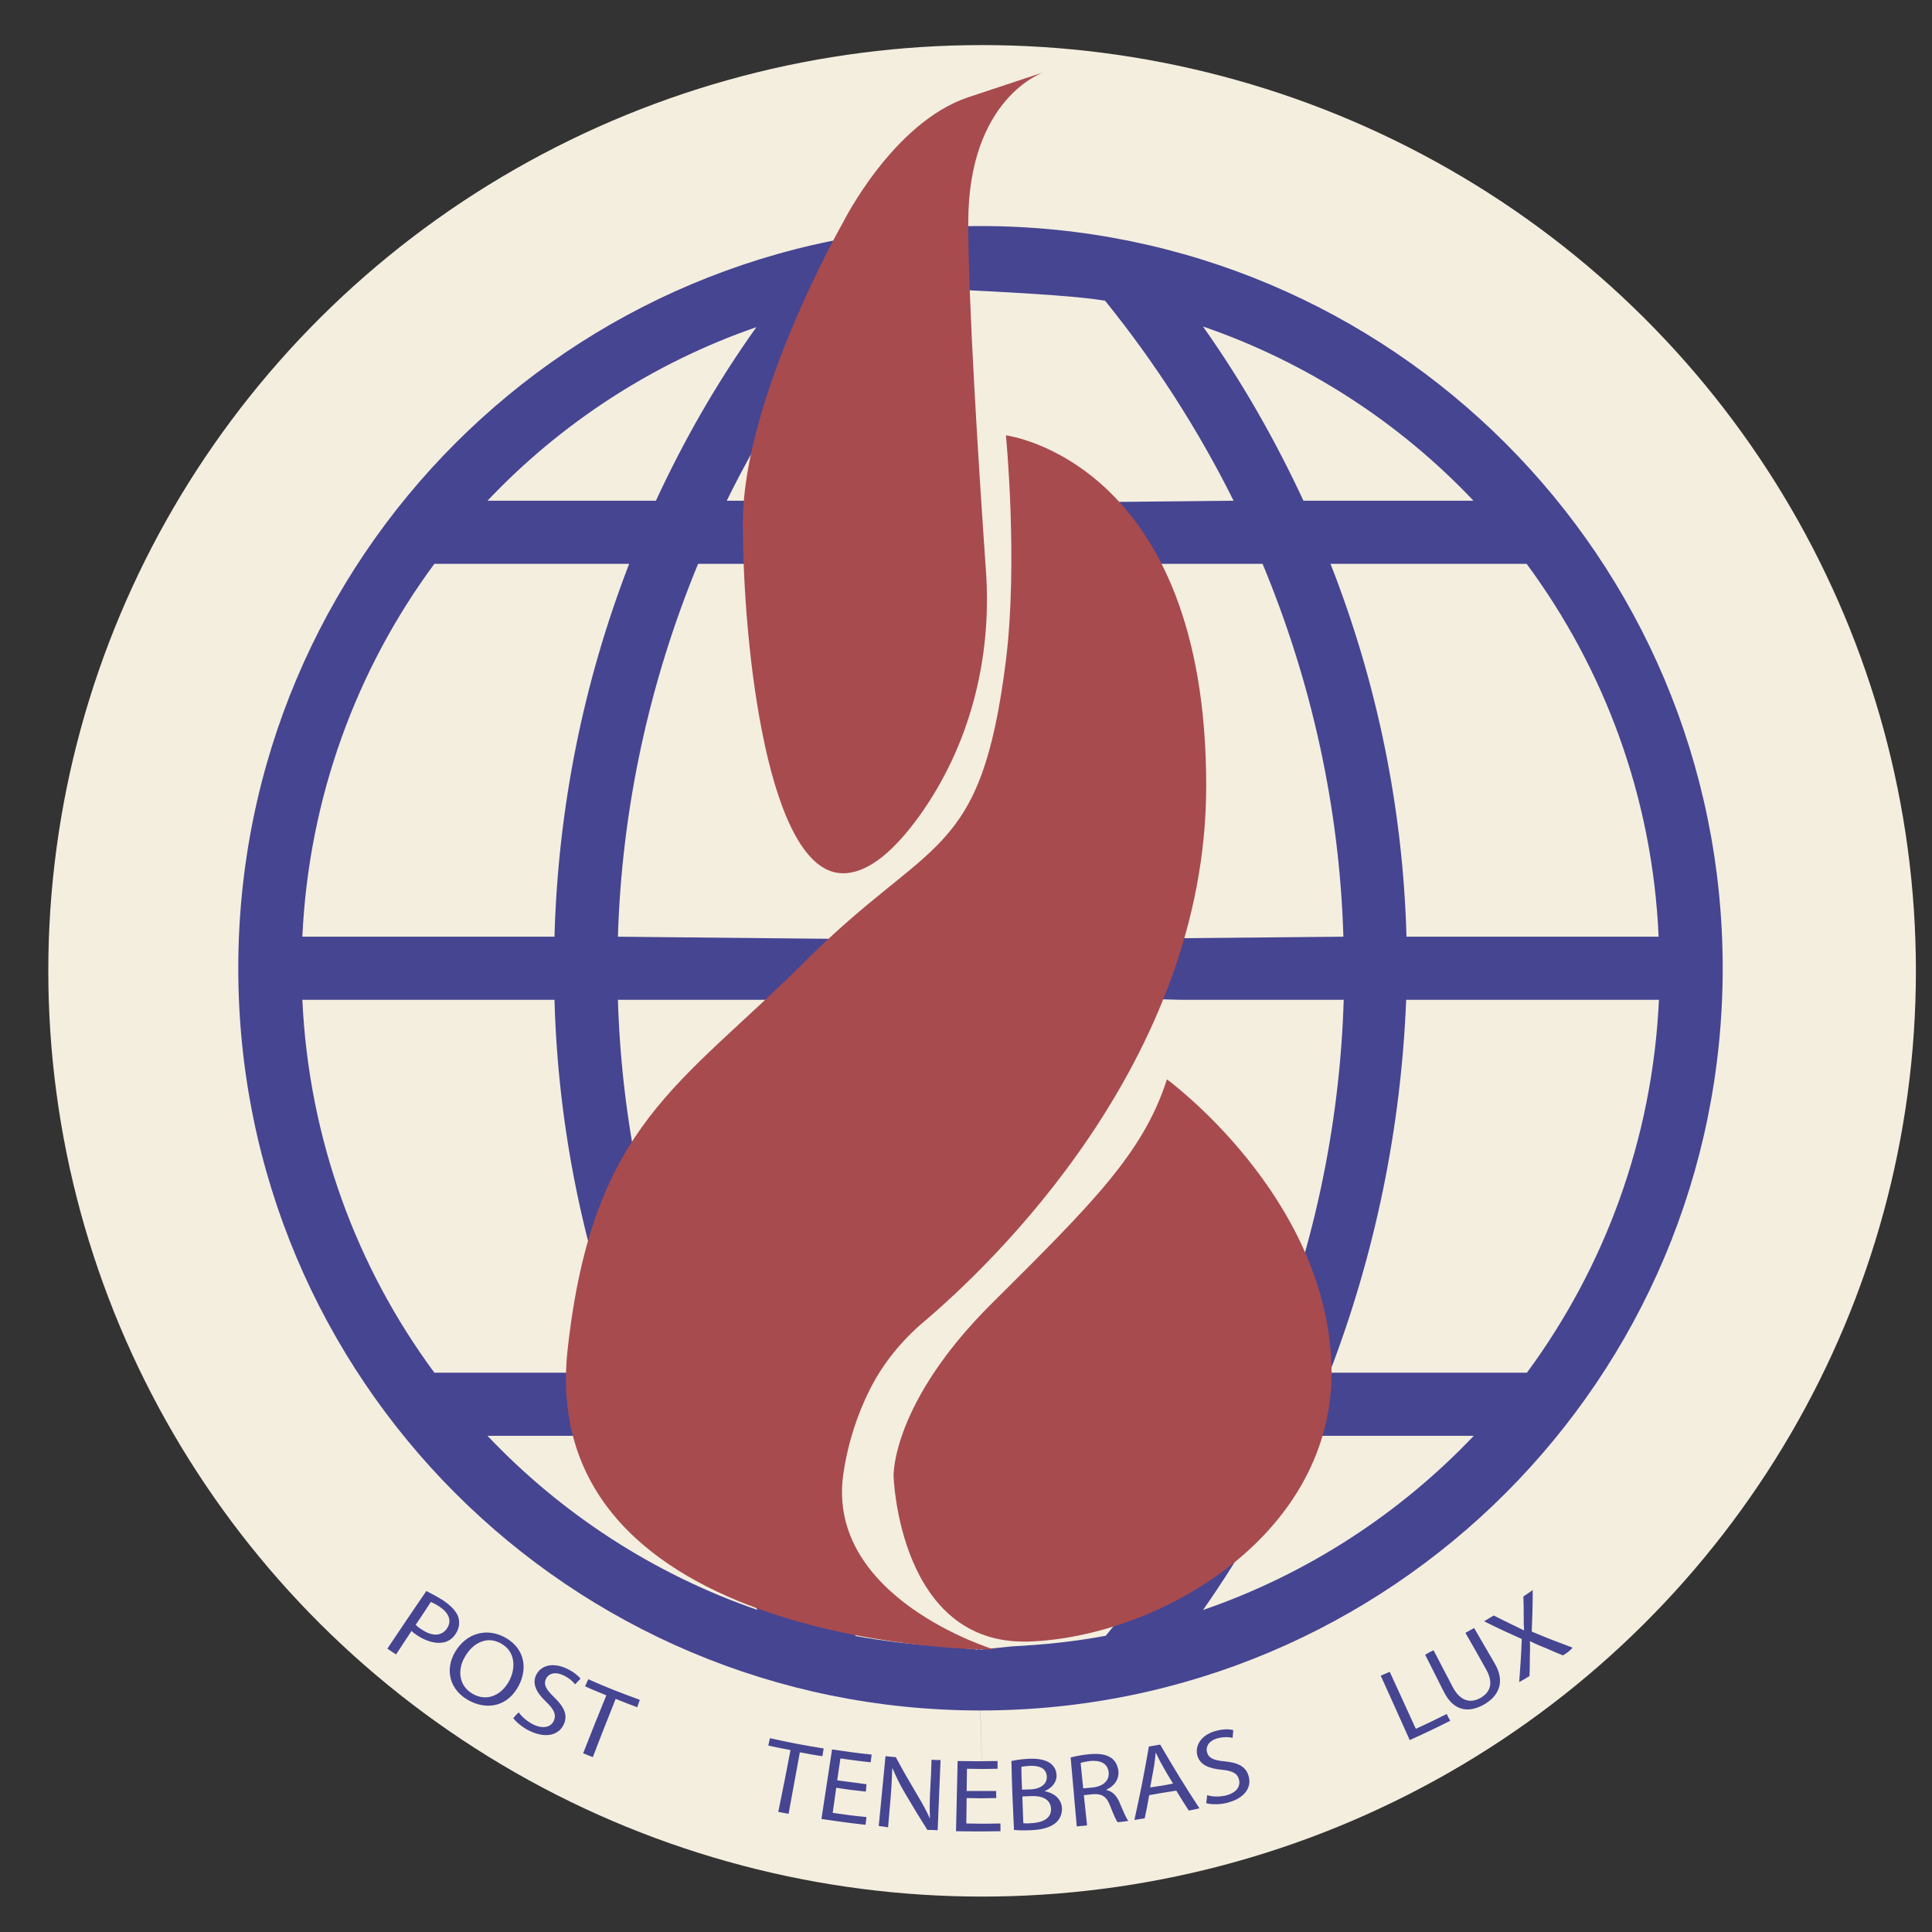 <svg xmlns="http://www.w3.org/2000/svg" viewBox="0 0 600 600"><rect x="0" y="0" width="600" height="600" fill="#333333" stroke="none"/><ellipse cx="305" cy="301.5" rx="290" ry="287.5" fill="#f4eedf"/><g><path fill="#464592" d="M132.4 494.1c1.4.7 3.1 1.6 5.2 2.9 2.5 1.7 4.1 3.4 4.7 5.1.5 1.6.4 3.3-.6 5-1 1.7-2.4 2.7-4.1 3-2.2.4-5-.3-7.7-2-.8-.5-1.5-1-2.1-1.6-1.9 2.9-2.9 4.4-4.8 7.3-1.1-.7-1.7-1.1-2.7-1.8 4.8-7.2 7.2-10.7 12.1-17.9zm-3.3 10.5c.5.5 1.2 1.1 2.1 1.6 3.2 2.1 6.1 1.9 7.7-.6 1.5-2.4.4-4.8-2.5-6.7-1.1-.7-2.1-1.2-2.6-1.4-1.9 2.9-2.8 4.3-4.7 7.1zM161.2 523.3c-3.4 6.7-9.9 7.9-15.6 4.8-5.9-3.2-7.6-9.5-4.2-15.2 3.6-5.9 9.9-7.4 15.4-4.4 5.7 3.1 7.3 9 4.4 14.8zm-16.8-8.8c-2.4 4-2 9.1 2.5 11.6s9 .2 11.3-4.2c2-3.9 1.9-9-2.6-11.5-4.4-2.5-8.8-.1-11.2 4.1zM161.1 531.8c.9 1.3 2.6 2.8 4.6 3.8 3 1.4 5.4.8 6.3-1.2.8-1.9.1-3.5-2.4-5.9-3-2.8-4.4-5.6-3.1-8.3 1.5-3.1 5.3-4 9.5-2 2.2 1 3.5 2.2 4.3 3.1-.7.7-1 1.1-1.7 1.8-.5-.7-1.7-1.9-3.6-2.8-2.9-1.4-4.8-.3-5.4 1-.9 1.8 0 3.4 2.5 5.8 3.1 3 4.3 5.5 3 8.4-1.4 3.1-5.2 4.6-10.5 2.1-2.2-1-4.3-2.8-5.2-4 .6-.7.9-1.1 1.7-1.8zM188.3 526.5c-2.6-1.1-4-1.6-6.6-2.8.4-.9.6-1.3 1-2.2 6.3 2.8 9.5 4 16 6.4-.3.9-.5 1.4-.8 2.3-2.7-1-4-1.5-6.7-2.6-2.9 7.2-4.3 10.9-7.1 18.1-1.2-.5-1.8-.7-3-1.2 2.8-7.2 4.3-10.8 7.2-18zM245.5 543.5c-2.8-.5-4.1-.8-6.9-1.4.2-.9.3-1.4.5-2.3 6.7 1.5 10 2.1 16.7 3.2-.2.9-.2 1.4-.4 2.4-2.8-.4-4.2-.7-7-1.2-1.4 7.6-2.1 11.5-3.5 19.1-1.3-.2-1.9-.4-3.2-.6 1.6-7.7 2.3-11.5 3.8-19.2zM268.9 556.4c-3.7-.4-5.5-.6-9.2-1.2-.4 3.1-.7 4.7-1.1 7.8 4.2.6 6.3.9 10.5 1.3-.1.9-.2 1.4-.3 2.4-5.5-.6-8.2-1-13.7-1.8 1.3-8.6 2-13 3.3-21.6 4.9.7 7.4 1.1 12.3 1.6-.1.9-.2 1.4-.3 2.4-3.8-.4-5.7-.7-9.4-1.2-.4 2.7-.6 4.1-1 6.8 3.6.5 5.5.7 9.1 1.2-.1.9-.1 1.4-.2 2.3zM272.9 567.1c.8-8.7 1.3-13 2.1-21.7 1.3.1 1.9.2 3.2.3 2.5 4.7 3.9 7 6.6 11.6 1.6 2.7 2.9 5 3.9 7.3h.1c-.1-2.9-.1-5.6.1-9 .2-3.7.3-5.5.4-9.1 1.1.1 1.7.1 2.8.1-.4 8.7-.5 13.1-.9 21.8-1.3-.1-1.9-.1-3.2-.1-2.9-4.6-4.3-6.9-7-11.5-1.5-2.5-2.8-5.2-3.8-7.6h-.1c-.1 2.8-.2 5.4-.5 9-.3 3.7-.5 5.6-.8 9.3-1.1-.2-1.7-.3-2.9-.4zM309.4 558.4c-3.7.1-5.5.1-9.2 0 0 3.1-.1 4.7-.1 7.9 4.2.1 6.3.1 10.6 0v2.4c-5.5.1-8.3.1-13.8 0l.5-21.8c4.9.1 7.4.1 12.4 0v2.4c-3.8.1-5.7.1-9.5 0 0 2.8-.1 4.1-.1 6.9h9.2c-.1.8 0 1.2 0 2.2zM314.1 546.9c1.3-.3 3.3-.6 5.4-.7 3-.1 4.9.3 6.4 1.2 1.2.8 2.1 2 2.2 3.7.2 2.1-1.2 4.1-3.6 5.1v.1c2.3.4 5 1.9 5.3 5.1.1 1.9-.6 3.4-1.7 4.5-1.6 1.5-4.3 2.4-8.3 2.5-2.2.1-3.9 0-4.9-.1-.4-8.5-.6-12.8-.8-21.4zm3.3 8.9c1.1 0 1.7-.1 2.8-.1 3.2-.2 5-1.8 4.9-4-.2-2.6-2.3-3.4-5.3-3.3-1.4.1-2.1.2-2.6.3 0 2.9.1 4.3.2 7.1zm.4 10.4c.6.1 1.5.1 2.6 0 3.3-.2 6.2-1.4 6-4.6-.2-3-3.1-4-6.4-3.8-1 0-1.5.1-2.5.1.1 3.3.2 5 .3 8.3zM332.5 545.8c1.5-.4 3.6-.8 5.6-1 3.1-.3 5.2 0 6.8 1 1.3.8 2.1 2.2 2.4 3.9.4 2.9-1.3 5-3.7 6.1v.1c1.9.4 3.2 1.8 4.1 3.9 1.2 2.9 2.1 4.9 2.7 5.7-1.3.2-2 .3-3.3.4-.5-.6-1.3-2.4-2.3-5-1.1-2.9-2.5-3.9-5.3-3.7-1.2.1-1.7.2-2.9.3.4 3.8.6 5.6 1 9.4-1.3.1-1.9.2-3.2.3-.8-8.5-1.1-12.8-1.9-21.4zm3.9 9.6c1.2-.1 1.9-.2 3.1-.3 3.3-.4 5.1-2.3 4.8-4.8-.4-2.8-2.7-3.7-5.8-3.4-1.4.2-2.4.4-2.9.6.3 3.2.5 4.8.8 7.9zM356.9 557.5c-.5 2.9-.8 4.3-1.4 7.2-1.3.2-1.9.3-3.2.5 2-9.1 2.9-13.7 4.5-22.8 1.4-.2 2.1-.4 3.5-.6 4.7 8 7.1 12 12.2 19.8-1.3.3-2 .4-3.3.7-1.6-2.5-2.4-3.7-3.9-6.2-3.3.5-5 .8-8.4 1.4zm7.4-3.6c-1.4-2.3-2.1-3.4-3.4-5.8-.8-1.3-1.3-2.5-1.9-3.7h-.1c-.1 1.3-.3 2.7-.5 4.1-.5 2.6-.7 4-1.2 6.6 2.8-.4 4.2-.6 7.1-1.2zM374.9 557.5c1.5.5 3.7.6 5.8.1 3.2-.8 4.6-2.7 4.1-4.9-.5-2-2.1-2.8-5.5-3.1-4-.4-6.8-1.6-7.5-4.6-.7-3.3 1.6-6.4 6-7.5 2.3-.6 4.1-.5 5.2-.2-.1 1-.1 1.5-.2 2.4-.8-.2-2.5-.4-4.5.1-3.1.8-3.8 2.8-3.5 4.2.5 2 2.1 2.7 5.5 3 4.2.4 6.7 1.6 7.5 4.7.9 3.3-1.1 6.8-6.8 8.2-2.3.6-5 .5-6.4.1.1-1 .2-1.5.3-2.5zM428.8 520.4c1.1-.5 1.7-.7 2.8-1.2 3.2 7.1 4.9 10.6 8.1 17.7 3.9-1.8 5.8-2.7 9.6-4.6.4.8.6 1.3 1.1 2.1-5 2.5-7.5 3.7-12.6 6-3.6-8.1-5.4-12-9-20zM445.2 512.5l6 11.5c2.3 4.3 5.4 5 8.4 3.4 3.3-1.8 4.3-4.8 1.9-9-2.5-4.5-3.8-6.8-6.4-11.3 1.1-.6 1.6-.9 2.7-1.5 2.6 4.4 3.8 6.6 6.4 11 3.4 5.8 1.2 10.3-3.6 12.9-4.6 2.5-9.2 1.9-12.2-4.1-2.3-4.6-3.5-6.9-5.8-11.5 1-.6 1.5-.9 2.6-1.4zM485.4 514.1c-2.2-.9-3.2-1.3-5.4-2.3-2.1-.8-3.4-1.4-4.8-2.1h-.1c.1 1.4.1 2.8 0 5.1 0 2.3 0 3.4-.1 5.7-1.3.8-1.9 1.2-3.2 1.9.4-5.4.6-8.1.8-13.4-4.7-2.1-7.1-3.2-11.7-5.5 1.2-.7 1.8-1.1 3-1.8 2.1 1.1 3.2 1.6 5.4 2.7 1.5.7 2.7 1.3 3.9 1.9 0 0 .1 0 .1-.1-.1-1.5-.1-2.6-.1-4.3 0-2.4 0-3.7-.1-6.1 1.2-.8 1.8-1.2 2.9-2 0 5.2-.1 7.7-.3 12.9 5 2.1 7.6 3.1 12.7 5-1 1.1-1.7 1.6-3 2.4z"/><g><path fill="#464592" d="M298.4 261.6l2.3 112.5c.4 0 .9-.1 1.3-.1h.4l-1.7-112.1c-.8 0-1.6-.2-2.3-.3z"/><path fill="#464592" d="M304.5 70.2C177 70.2 74 173.2 74 300.7s103 230.5 230.5 230.5S535 428.1 535 300.7 432 70.2 304.5 70.2zm169.6 104.9c24.1 32.6 39.1 72.4 41 115.8h-78.3c-1.1-40-9.2-79.1-23.6-115.8h60.9zm-16.5-19.6h-52.8c-8.8-18.9-19.1-37-31.2-54.1 32.3 11.1 61.1 29.9 84 54.1zm-222.7-53.9c-12.2 17.1-22.5 35.1-31.2 53.9h-52.3c22.8-24.1 51.4-42.8 83.5-53.9zm-100 73.5h60.5c-14.2 36.7-22.1 75.8-23.2 115.8H93.9c2-43.3 16.9-83.2 41-115.8zm0 251.2c-24.1-32.6-39-72.5-41-115.8h78.3c1.1 40 9.2 79.1 23.6 115.8h-60.9zm16.5 19.6h52.8c8.8 18.9 19.1 37 31.1 54.1-32.2-11.1-61-29.9-83.9-54.1zm162.8 65.4l-9.7 1-.5-.3c-.4 0 .4 0 0 0-.1 0 2.2 84 0 0l-.4.3-8.9-.9c-9.8-.5-19.5-1.6-28.9-3.3-15.6-19.3-29-40.2-39.9-62.1h33.5c-1.7-6.2-3.3-12.8-4.8-19.7H217c-15.2-36.6-23.9-75.7-25.1-115.8h50.8c0-3.1 15-6.7 15-9.8 0-3.4 13.5-5.6 13.5-9l-79.3-.8c1.2-40 9.8-79.2 24.9-115.8h38c1.5-6.9 3.1-13.4 4.8-19.6h-33.9c10.9-22.2 24.3-43 40.1-62.1 9.4-1.8 19.1-2.8 29-3.3l2.6 122.5c.8-.2 1.7-.4 2.5-.5L298 90c9.8.5 35.8 1.7 45.2 3.4 15.6 19.3 29 40.2 39.9 62.1l-49.1.5c1.7 6.2 19 12.2 20.5 19.1h37.6c15.2 36.5 23.9 75.7 25.1 115.8l-86.5.8c0 3.4-6.3 8.3-6.3 11.7 0 3.1 4.5 6.3 42.3 7.1h50.6c-1.2 40-9.8 79.2-24.9 115.8h-37.6c-1.5 6.9-3.1 13.4-4.7 19.6h33.4c-10.9 22.2-24.3 43-40.1 62.1-9.6 1.8-19.3 2.8-29.2 3.3zm59.4-11.3c12-17.1 22.3-35.3 31-54.1h53.1c-23 24.2-51.8 43-84.1 54.1zm39.3-73.7c14.1-36.7 22.2-75.8 23.8-115.8h78.5c-2 43.3-16.9 83.1-41 115.8h-61.3z"/></g></g><g><path fill="#a84b4e" d="M324 22.5s-23.3 7.8-23.3 46.6c0 24.9 3.2 75.3 5.5 108.3 1.9 27.1-5 54.3-20.9 76.3-7.2 9.9-15.3 17.5-23.5 17.5-23.3 0-31.1-70-31.1-108.8s31.1-93.3 31.1-93.3 15.5-31.1 38.9-38.9 23.3-7.7 23.3-7.7z"/><path fill="#a84b4e" d="M312.4 135.2s62.2 7.8 62.2 108.8c0 85.9-67.4 149.3-87.6 166.4-7.2 6.1-13.1 13.4-17.2 21.8-3.3 6.7-6.4 15.3-7.9 25.6-5.5 38.5 46.6 54.4 46.6 54.4-.3.5-142.5-.2-132.2-93.3 7.8-70 35-81.6 73.9-120.5s54.4-31.1 62.2-93.3c3.8-30.8 0-69.9 0-69.9z"/><path fill="#a84b4e" d="M362.4 335.2s49.5 36.1 51.1 88.8-53.8 84.5-94.1 85.8c-40.3 1.2-41.9-51.4-41.9-51.4s-.7-22.6 30.6-53.7 47-46.7 54.3-69.5"/></g></svg>
